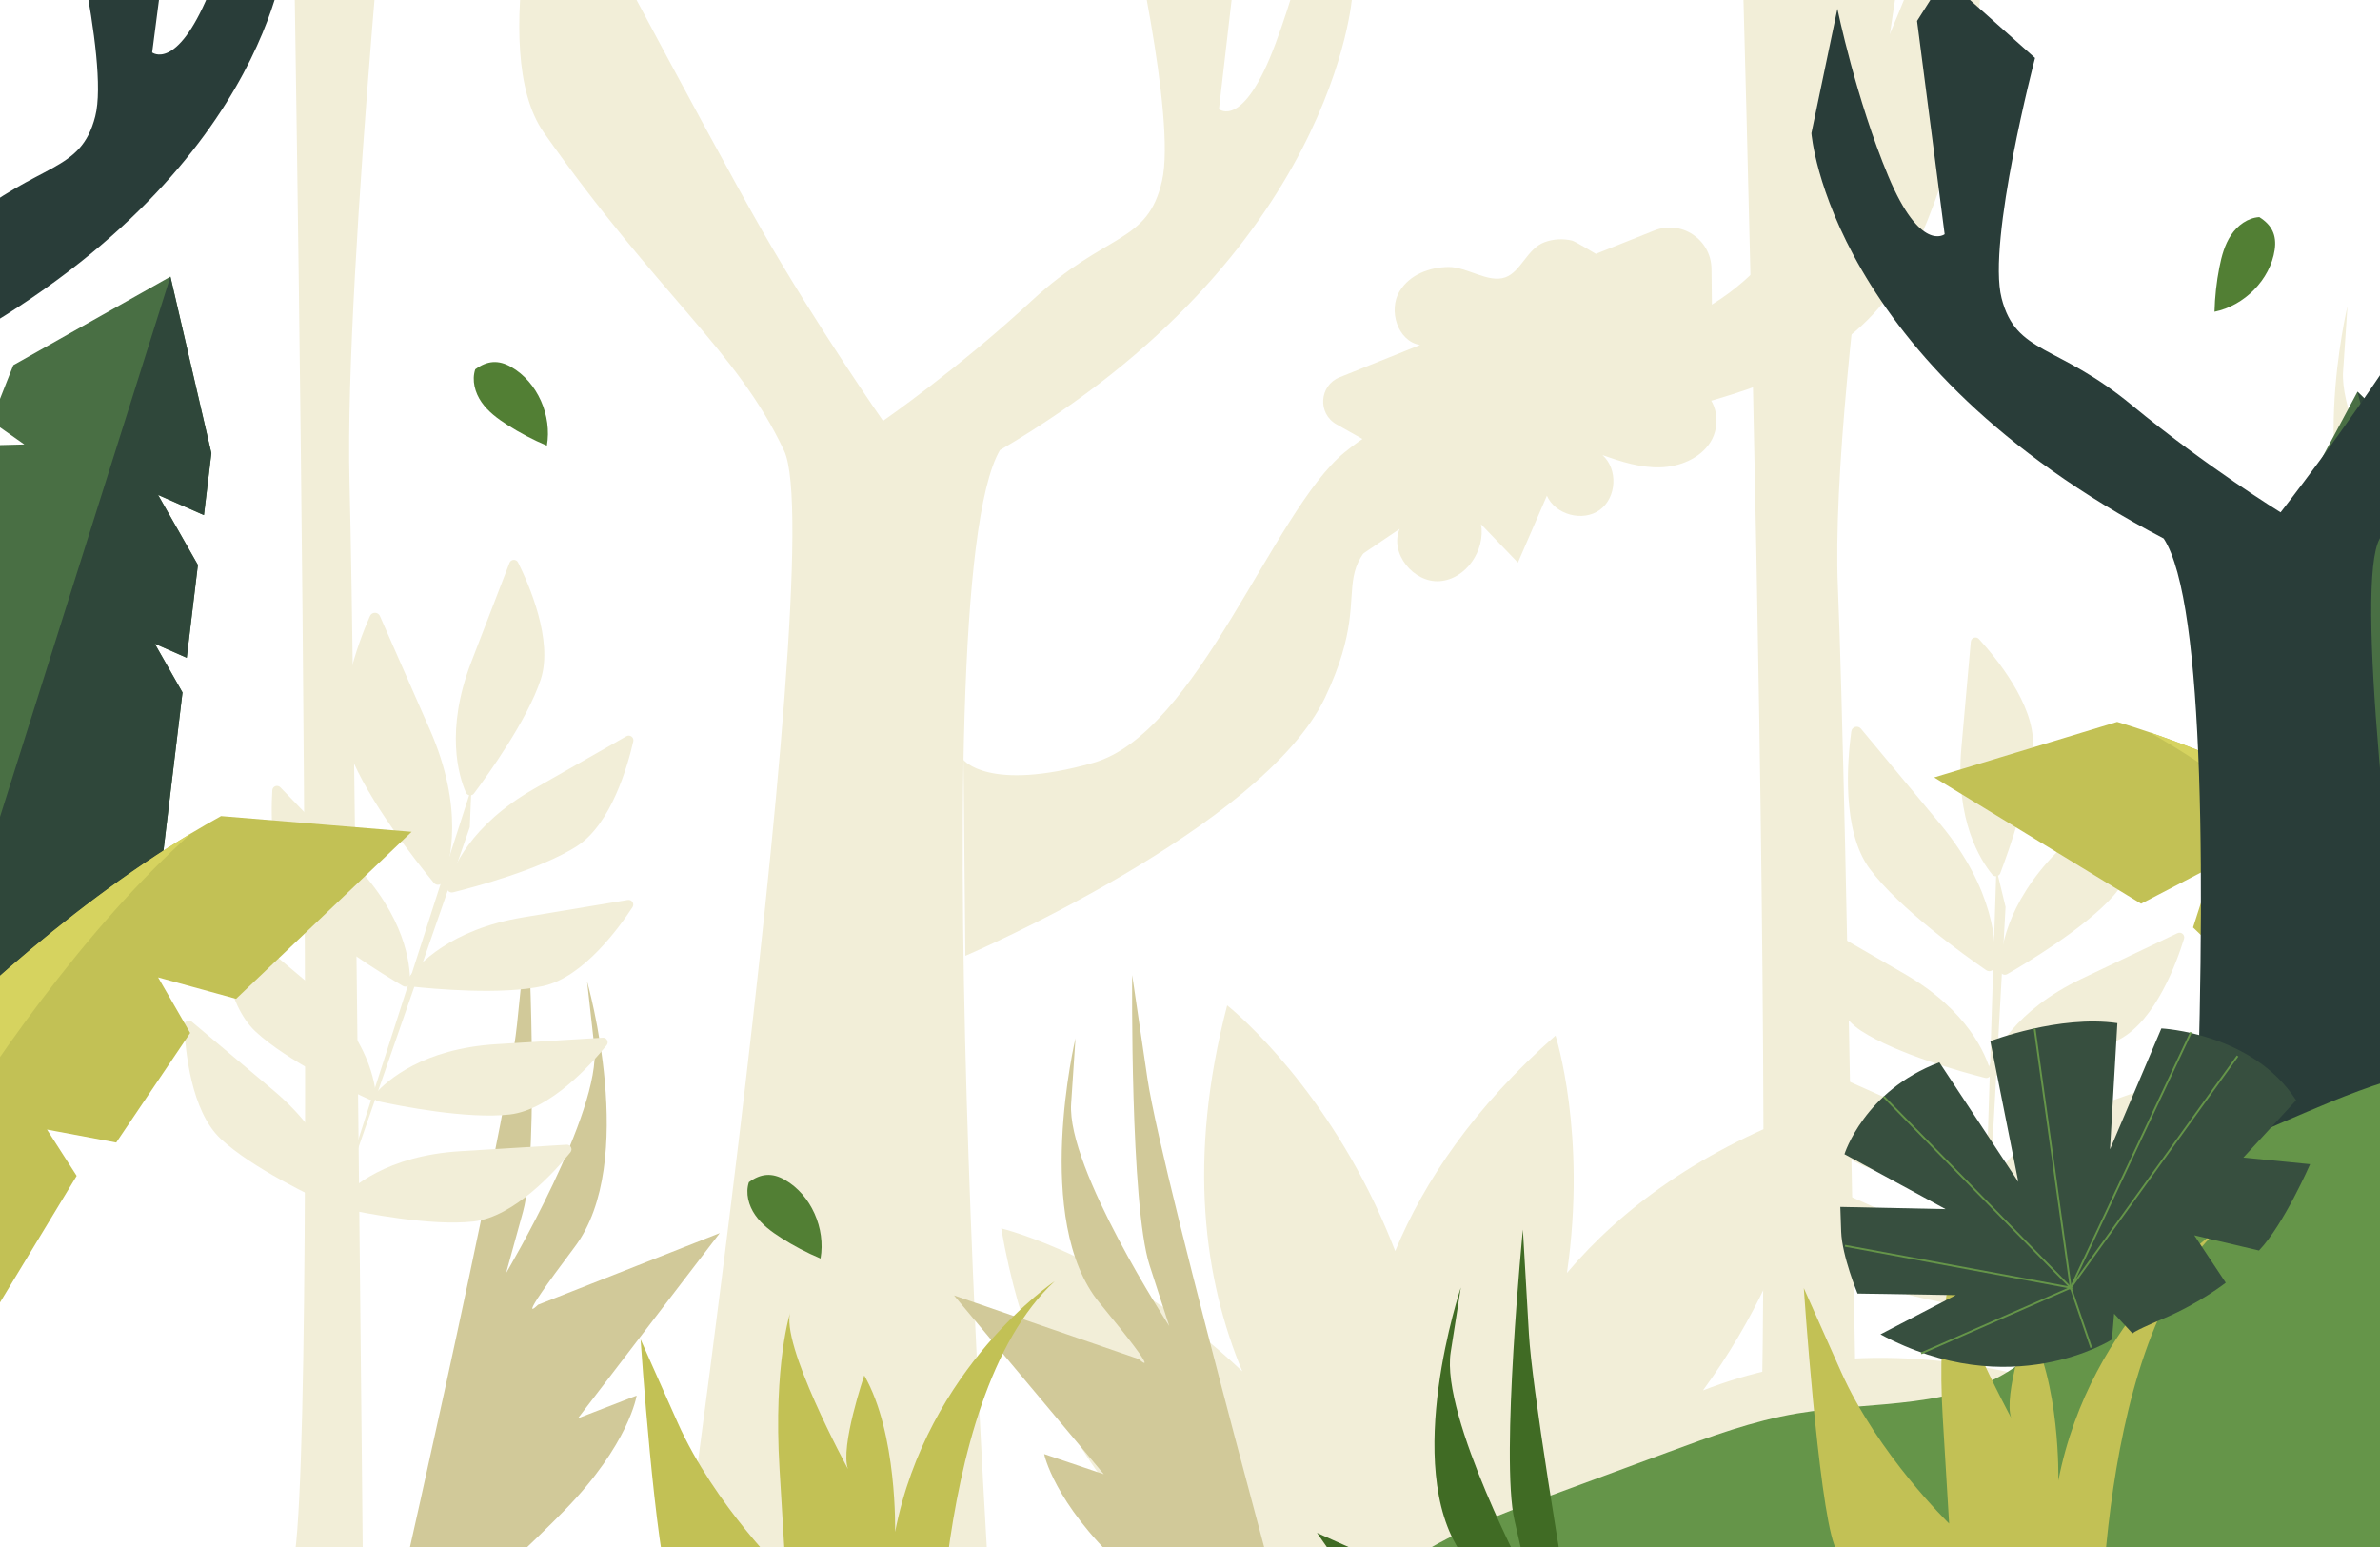 <svg width="1280" height="832" viewBox="0 0 1280 832" fill="none" xmlns="http://www.w3.org/2000/svg">
<path d="M1390.29 535.144C1390.29 535.144 1309.39 241.924 1301.19 186.3L1292.98 130.658C1292.98 130.658 1291.81 254.198 1302.35 286.806L1312.91 319.415C1312.91 319.415 1257.82 234.994 1260.15 199.832L1262.51 164.653C1262.51 164.653 1239.05 262.824 1275.4 306.94C1311.75 351.056 1296.5 337.196 1296.5 337.196L1197.16 302.965L1277.73 399.13L1245.65 388.297C1245.65 388.297 1250.78 414.176 1287.11 448.28C1323.45 482.384 1390.28 535.126 1390.28 535.126L1390.29 535.144Z" fill="#F2EED8"/>
<path d="M1351.83 309.257L1325.19 313.306L1363.49 333.622L1385.19 378.978L1366.6 381.805L1393.29 395.939L1465.18 546.288L1429.14 669.225L1391.1 673.183L1314.94 681.08C1295.81 638.568 1270.29 529.874 1250.85 438.778L1257.38 437.885L1261.65 400.334L1246.22 416.857C1240.22 388.261 1234.99 362.273 1230.96 341.774L1249.98 328.99L1228.22 327.968C1224.34 308.144 1222.09 296.162 1222.09 296.162L1267.89 210.666L1337.41 279.001L1351.87 309.257H1351.83Z" fill="#496F44"/>
<path d="M1351.83 309.257L1325.17 313.305L1363.47 333.604L1385.17 378.96L1366.59 381.805L1393.27 395.939L1465.16 546.288L1429.12 669.225L1391.08 673.165L1267.83 210.647L1337.35 278.983L1351.83 309.257Z" fill="#2F473A"/>
<path d="M915.924 747.737C973.043 669.554 978.059 595.419 978.059 595.419C914.739 617.942 871.808 650.258 842.719 684.618C853.607 609.753 836.573 556.938 836.573 556.938C792.804 595.455 766.031 635.121 750.365 672.836C747.32 664.958 744.092 657.426 740.754 650.24C740.262 649.146 739.751 648.07 739.241 646.994C705.775 577.127 661.112 541.582 659.999 540.707H659.981C638.352 623.559 647.653 688.484 668.115 737.542C603.719 676.356 538.466 660.636 538.466 660.636C577.64 885.046 767.034 897.648 767.034 897.648C764.025 888.438 760.797 879.593 757.387 871.058C761.18 866.48 764.828 861.903 768.329 857.325C770.937 858.948 772.487 859.805 772.688 859.915C772.834 858.656 772.962 857.398 773.089 856.14C773.29 854.134 773.472 852.146 773.655 850.158C776.773 845.89 779.801 841.623 782.664 837.355C781.934 851.854 782.828 860.626 782.828 860.626C792.366 855.593 801.412 850.377 810.038 844.997C1006.93 869.088 1111.45 746.059 1111.45 746.059C1029.58 721.184 964.818 728.715 915.888 747.792L915.924 747.737Z" fill="#F2EED8"/>
<path d="M935.329 -82.226C935.329 -82.226 963.652 843.191 937.098 899.472L910.544 955.752L1000.84 920.572C1000.84 920.572 993.251 429.441 988.436 315.622C983.621 201.784 1032.7 -85.344 1032.7 -85.344C1032.7 -85.344 951.25 -111.916 935.311 -82.226H935.329Z" fill="#F2EED8"/>
<path d="M156.247 -138.944C156.247 -138.944 173.153 786.473 157.305 842.754L141.457 899.034L195.366 863.854C195.366 863.854 190.843 372.723 187.962 258.903C185.08 145.066 214.388 -142.063 214.388 -142.063C214.388 -142.063 165.767 -168.635 156.247 -138.944Z" fill="#F2EED8"/>
<path d="M727.258 -2.292C727.258 -2.292 718.122 136.403 537.791 242.07C492.708 319.16 537.791 944.062 537.791 944.062H353.612C353.612 944.062 447.333 296.874 421.746 242.49C396.159 188.088 354.287 159.163 292.407 71.168C261.276 26.906 295.27 -88.573 295.27 -88.573C295.27 -88.573 380.329 72.481 410.038 124.275C439.747 176.069 474.908 226.332 474.908 226.332C474.908 226.332 514.72 198.903 554.988 161.644C595.275 124.385 617.16 131.388 624.965 97.229C632.789 63.071 606.983 -47.557 606.983 -47.557L655.586 -96.141L670.431 -69.861L655.586 58.676C655.586 58.676 668.589 70.074 685.914 23.642C703.258 -22.791 713.27 -77.211 713.27 -77.211L727.24 -2.274L727.258 -2.292Z" fill="#F2EED8"/>
<path d="M706.213 928.852C706.213 928.852 625.312 635.632 617.105 580.008L608.898 524.385C608.898 524.385 607.731 647.924 618.272 680.533L628.832 713.141C628.832 713.141 573.737 628.72 576.071 593.559L578.424 558.379C578.424 558.379 554.97 656.551 591.317 700.667C627.664 744.783 612.418 730.922 612.418 730.922L513.079 696.691L593.652 792.856L561.572 782.023C561.572 782.023 566.697 807.902 603.026 842.006C639.373 876.11 706.194 928.852 706.194 928.852H706.213Z" fill="#D1C999"/>
<path d="M204.339 903.575C204.339 903.575 272.273 607.09 278.036 551.157L283.799 495.223C283.799 495.223 290.401 618.598 281.283 651.644L272.182 684.672C272.182 684.672 323.52 597.917 319.636 562.883L315.751 527.849C315.751 527.849 343.49 624.89 309.113 670.575C274.735 716.259 289.362 701.724 289.362 701.724L387.096 663.17L310.827 762.783L342.396 750.564C342.396 750.564 338.42 776.643 303.605 812.297C268.79 847.951 204.339 903.593 204.339 903.593V903.575Z" fill="#D1C999"/>
<path d="M519.207 514.044C519.207 514.044 679.239 445.453 712.65 375.112C746.061 304.77 696.82 310.041 782.992 260.8C869.163 211.559 986.995 229.14 1029.2 135.947C1071.4 42.736 1065.54 -32.675 1065.54 -32.675L1038.33 -46.116C1038.33 -46.116 1044.92 -47.028 1008.92 35.678C972.915 118.366 944.775 162.337 886.744 178.167C828.713 193.997 761.891 211.577 723.191 243.237C684.51 274.897 644.06 394.48 587.779 410.31C531.499 426.14 518.186 408.668 518.186 408.668L519.189 514.062L519.207 514.044Z" fill="#F2EED8"/>
<path d="M1175.66 637.51C1168.46 640.064 1152.7 645.626 1121.73 656.605C1084.51 669.791 1070.69 691.384 1066.45 700.101C1065.62 701.834 1066.98 703.821 1068.9 703.694C1081.08 702.891 1117.76 699.809 1138.98 690.982C1159.3 682.557 1173.67 652.957 1178.81 640.866C1179.67 638.842 1177.72 636.781 1175.66 637.51Z" fill="#F2EED8"/>
<path d="M1178.5 576.835C1171.3 579.388 1155.54 584.95 1124.58 595.929C1087.35 609.115 1073.53 630.708 1069.3 639.425C1068.46 641.158 1069.83 643.145 1071.74 643.018C1083.93 642.215 1120.6 639.133 1141.83 630.306C1162.15 621.881 1176.52 592.282 1181.66 580.19C1182.52 578.166 1180.57 576.087 1178.5 576.835Z" fill="#F2EED8"/>
<path d="M1171.1 501.861C1164.19 505.144 1149.11 512.311 1119.43 526.427C1083.78 543.388 1072.27 566.294 1068.95 575.413C1068.3 577.218 1069.86 579.06 1071.76 578.732C1083.78 576.671 1119.94 569.814 1140.17 558.853C1159.5 548.367 1170.72 517.454 1174.6 504.889C1175.24 502.792 1173.11 500.931 1171.12 501.88L1171.1 501.861Z" fill="#F2EED8"/>
<path d="M1079.51 523.91C1090.09 517.819 1121.64 498.87 1136.8 481.599C1151.31 465.076 1151.11 432.194 1150.4 419.063C1150.27 416.875 1147.61 415.872 1146.08 417.44C1140.74 422.912 1129.06 434.839 1106.1 458.347C1078.53 486.578 1075.66 512.056 1075.72 521.758C1075.72 523.691 1077.83 524.858 1079.51 523.91Z" fill="#F2EED8"/>
<path d="M1078.62 487.745L1074.57 470.967C1075.1 470.693 1075.54 470.256 1075.77 469.636C1080.1 458.237 1092.55 423.641 1093.37 400.68C1094.16 378.723 1073.18 353.391 1064.3 343.67C1062.83 342.047 1060.13 342.959 1059.93 345.148C1059.25 352.753 1057.77 369.367 1054.87 402.085C1051.39 441.368 1065.31 462.906 1071.49 470.383C1072.04 471.04 1072.8 471.314 1073.55 471.259L1065.29 728.879L1078.62 487.764V487.745Z" fill="#F2EED8"/>
<path d="M1067.64 700.575C1064.12 691.548 1052.06 668.915 1016.03 652.812C986.027 639.407 970.781 632.605 963.796 629.504C961.79 628.611 959.674 630.526 960.367 632.605C964.525 645.079 976.471 675.718 996.039 685.73C1016.5 696.198 1052.81 702.198 1064.89 703.967C1066.8 704.241 1068.31 702.381 1067.62 700.575H1067.64Z" fill="#F2EED8"/>
<path d="M998.174 625.127C1018.64 635.595 1054.95 641.595 1067.02 643.364C1068.93 643.638 1070.45 641.778 1069.76 639.972C1066.24 630.945 1054.18 608.312 1018.14 592.209C988.143 578.804 972.897 572.002 965.912 568.901C963.906 568.008 961.79 569.923 962.483 572.002C966.642 584.476 978.587 615.115 998.156 625.127H998.174Z" fill="#F2EED8"/>
<path d="M1001.04 554.439C1020.31 566.968 1055.8 576.689 1067.62 579.698C1069.48 580.172 1071.19 578.458 1070.68 576.616C1068.11 567.26 1058.48 543.515 1024.31 523.782C995.857 507.351 981.394 499.016 974.774 495.186C972.878 494.092 970.58 495.77 971.054 497.922C973.899 510.761 982.598 542.476 1001.04 554.458V554.439Z" fill="#F2EED8"/>
<path d="M1068.22 521.794C1070.07 523.071 1072.64 521.885 1072.82 519.66C1073.79 508.39 1072.86 478.535 1043.46 443.155C1018.98 413.72 1006.54 398.747 1000.84 391.908C999.195 389.938 996.003 390.85 995.657 393.385C993.578 408.577 990.277 446.766 1005.6 467.319C1021.61 488.803 1056.5 513.733 1068.22 521.794Z" fill="#F2EED8"/>
<path d="M304.645 615.644C297.022 616.1 280.335 617.121 247.544 619.127C208.133 621.535 188.892 638.477 182.418 645.699C181.123 647.14 181.908 649.42 183.786 649.821C195.713 652.392 231.823 659.541 254.675 656.933C276.523 654.435 298.499 629.942 306.779 619.729C308.165 618.015 306.87 615.498 304.663 615.626L304.645 615.644Z" fill="#F2EED8"/>
<path d="M324.103 558.087C316.48 558.543 299.793 559.564 267.002 561.57C227.591 563.978 208.351 580.92 201.877 588.142C200.582 589.583 201.366 591.862 203.245 592.264C215.172 594.835 251.282 601.984 274.133 599.376C295.981 596.878 317.957 572.385 326.237 562.172C327.623 560.458 326.328 557.941 324.122 558.069L324.103 558.087Z" fill="#F2EED8"/>
<path d="M337.654 484.007C330.122 485.247 313.636 487.982 281.21 493.381C242.255 499.855 224.875 518.694 219.185 526.554C218.054 528.104 219.057 530.311 220.972 530.53C233.1 531.861 269.757 535.235 292.207 530.275C313.691 525.533 332.986 498.906 340.171 487.891C341.375 486.049 339.825 483.678 337.654 484.025V484.007Z" fill="#F2EED8"/>
<path d="M243.55 479.94C255.386 477.004 290.931 467.484 310.281 455.064C328.791 443.192 337.673 411.532 340.591 398.711C341.083 396.577 338.804 394.881 336.889 395.957C330.25 399.732 315.734 407.993 287.192 424.261C252.906 443.793 243.131 467.502 240.505 476.821C239.976 478.681 241.69 480.396 243.55 479.922V479.94Z" fill="#F2EED8"/>
<path d="M252.65 444.924L253.38 427.69C253.964 427.58 254.511 427.27 254.912 426.741C262.207 416.984 283.727 387.148 290.839 365.318C297.642 344.418 284.475 314.29 278.62 302.509C277.636 300.539 274.809 300.667 274.006 302.727C271.253 309.858 265.252 325.415 253.453 356.053C239.283 392.856 246.705 417.386 250.59 426.267C250.936 427.051 251.593 427.507 252.322 427.671L173.354 673.037L252.632 444.924H252.65Z" fill="#F2EED8"/>
<path d="M183.421 646.483C182.527 636.836 177.184 611.76 146.983 586.355C121.852 565.2 109.049 554.458 103.213 549.552C101.535 548.129 98.982 549.388 99.073 551.595C99.638 564.725 102.666 597.48 118.715 612.489C135.511 628.191 168.758 643.967 179.865 649C181.615 649.803 183.603 648.417 183.421 646.502V646.483Z" fill="#F2EED8"/>
<path d="M137.463 554.804C154.259 570.506 187.506 586.282 198.613 591.315C200.363 592.118 202.351 590.732 202.169 588.817C201.275 579.169 195.932 554.093 165.731 528.688C140.6 507.533 127.797 496.791 121.961 491.885C120.283 490.463 117.73 491.721 117.821 493.928C118.387 507.059 121.414 539.813 137.463 554.822V554.804Z" fill="#F2EED8"/>
<path d="M159.677 487.636C174.741 504.998 206.182 524.111 216.723 530.275C218.383 531.242 220.498 530.075 220.517 528.16C220.626 518.457 217.909 492.98 190.498 464.584C167.683 440.949 156.084 428.948 150.777 423.441C149.245 421.854 146.582 422.839 146.455 425.046C145.652 438.177 145.269 471.04 159.677 487.654V487.636Z" fill="#F2EED8"/>
<path d="M233.283 474.779C234.705 476.511 237.495 476.092 238.298 473.994C242.328 463.435 249.66 434.456 231.167 392.364C215.756 357.312 207.914 339.494 204.34 331.342C203.3 328.989 199.981 328.989 198.96 331.342C192.777 345.366 179.063 381.185 188.127 405.148C197.592 430.206 224.255 463.8 233.301 474.779H233.283Z" fill="#F2EED8"/>
<path d="M1151.48 486.05L1190.01 465.952L1179.45 498.797L1230.75 548.038L1265.7 533.357L1255.32 561.06L1314.99 624.197L1346.4 607.383L1340.14 640.885L1442.56 757.439L1449.2 675.846L1457.43 574.628C1457.43 574.628 1308.14 445.854 1156.24 393.915C1150.36 391.908 1144.51 390.012 1138.64 388.243L1040.23 418.115L1151.48 486.013V486.05Z" fill="#C2C155"/>
<path d="M1156.24 393.933C1286.93 468.414 1417.87 634.611 1449.2 675.864L1457.43 574.646C1457.43 574.646 1308.14 445.873 1156.24 393.933Z" fill="#D6D35F"/>
<path d="M974.191 71.588C974.191 71.588 983.328 195.328 1163.66 289.615C1208.74 358.406 1163.66 915.958 1163.66 915.958H1347.84C1347.84 915.958 1254.12 338.528 1279.7 289.998C1305.29 241.468 1303.54 155.899 1409.04 137.133C1514.56 118.366 1363.32 96.281 1363.32 96.281C1363.32 96.281 1321.12 138.282 1291.41 184.495C1261.7 230.708 1226.54 275.554 1226.54 275.554C1226.54 275.554 1186.73 251.079 1146.46 217.833C1106.17 184.586 1084.29 190.842 1076.48 160.349C1068.66 129.874 1094.47 31.174 1094.47 31.174L1045.86 -12.177L1031.02 11.277L1045.86 125.971C1045.86 125.971 1032.86 136.13 1015.54 94.713C998.192 53.277 988.179 4.729 988.179 4.729L974.21 71.588H974.191Z" fill="#293D39"/>
<path d="M153.511 -26.146C153.511 -26.146 144.375 97.594 -35.956 191.881C-81.039 260.672 -35.956 818.224 -35.956 818.224H-220.135C-220.135 818.224 -126.413 240.794 -152 192.246C-177.587 143.716 -175.837 58.147 -281.34 39.38C-386.861 20.614 -235.619 -1.471 -235.619 -1.471C-235.619 -1.471 -193.417 40.529 -163.709 86.743C-134 132.956 -98.839 177.802 -98.839 177.802C-98.839 177.802 -59.026 153.327 -18.759 120.081C21.528 86.834 43.413 93.089 51.218 62.596C59.042 32.122 33.236 -66.579 33.236 -66.579L81.839 -109.929L96.684 -86.475L81.839 28.219C81.839 28.219 94.842 38.377 112.167 -3.04C129.511 -44.475 139.523 -93.023 139.523 -93.023L153.493 -26.165L153.511 -26.146Z" fill="#293D39"/>
<path d="M1133.26 673.055C1117.88 693.499 1106.65 717.791 1086.31 733.293C1053.36 758.424 1007.47 753.281 966.587 760.157C942.714 764.169 919.826 772.613 897.12 781.002C876.148 788.753 855.175 796.504 834.202 804.255C806.681 814.431 778.815 824.772 754.796 841.623C718.522 867.082 692.625 907.806 687.865 951.868C896.282 916.943 1109.2 908.973 1319.66 928.214C1347.13 930.731 1378.97 932.117 1397.57 911.764C1415.57 892.086 1412.25 861.629 1407.82 835.331C1398.9 782.497 1390 729.664 1381.08 676.83C1375.67 644.678 1379.57 584.951 1339.96 575.522C1307.39 567.771 1258.42 590.513 1229.3 602.841C1192.66 618.361 1157.08 640.447 1133.26 673.037V673.055Z" fill="#659549"/>
<path d="M880.07 1072.8C880.07 1072.8 825.503 773.561 822.275 717.427L819.029 661.292C819.029 661.292 806.901 784.248 814.524 817.659L822.148 851.07C822.148 851.07 774.749 762.108 780.202 727.275L785.655 692.441C785.655 692.441 753.594 788.133 785.874 835.313C818.154 882.493 804.202 867.319 804.202 867.319L708.292 824.407L780.019 927.338L749.034 913.697C749.034 913.697 751.843 939.922 785.016 977.108C818.19 1014.29 880.07 1072.76 880.07 1072.76V1072.8Z" fill="#406B24"/>
<path d="M1129.56 911.6C1129.56 911.6 1123.3 725.579 1192.86 661.493C1192.86 661.493 1124.3 707.597 1107 796.321C1107 796.321 1108.31 743.305 1090.4 712.174C1090.4 712.174 1077.29 750.746 1081.66 762.528C1081.66 762.528 1044.7 694.521 1050.79 677.633C1050.79 677.633 1041.41 705.682 1044.84 762.528L1048.27 819.392C1048.27 819.392 1009.97 782.279 990.04 737.524L970.106 692.77C970.106 692.77 977.821 807.373 986.52 830.972C995.219 854.571 1013.42 934.597 1013.42 934.597L1132.69 915.466" fill="#C2C155"/>
<path d="M1011.38 717.609L1051.85 696.545L999.013 695.688C999.013 695.688 990.66 675.536 990.204 662.314L989.748 649.092L1046.34 650.277L991.973 620.733C991.973 620.733 1002.61 586.538 1043 571.346L1085.49 635.632L1070.43 559.947C1070.43 559.947 1107.43 545.722 1138.75 550.263L1134.79 618.161L1162.42 553.108C1162.42 553.108 1211.55 555.461 1234.88 591.735L1206.52 622.556L1242.41 626.113C1242.41 626.113 1228.33 658.52 1214.92 672.545L1180.11 664.356L1197.05 689.87C1197.05 689.87 1183.25 700.758 1163.86 709.001C1144.47 717.245 1147.03 717.281 1147.03 717.281L1137 706.521L1135.83 720.418C1135.83 720.418 1081.32 755.288 1011.3 717.609H1011.38Z" fill="#374F3F"/>
<path d="M992.229 669.992L1113.67 692.533L1013.04 589.766" stroke="#659549" stroke-miterlimit="10"/>
<path d="M1094.25 553.291L1113.67 692.533L1203.4 567.936" stroke="#659549" stroke-miterlimit="10"/>
<path d="M1178.36 555.169L1113.67 692.533L1033.23 727.84" stroke="#659549" stroke-miterlimit="10"/>
<path d="M1124.69 724.813L1113.67 692.533" stroke="#659549" stroke-miterlimit="10"/>
<path d="M503.96 939.156C503.96 939.156 497.705 753.135 567.262 689.049C567.262 689.049 498.708 735.153 481.401 823.878C481.401 823.878 482.714 770.862 464.805 739.731C464.805 739.731 451.692 778.303 456.069 790.084C456.069 790.084 419.102 722.077 425.193 705.189C425.193 705.189 415.819 733.238 419.248 790.084L422.676 846.948C422.676 846.948 384.378 809.835 364.445 765.081L344.511 720.326C344.511 720.326 352.226 834.93 360.925 858.529C369.624 882.128 387.825 962.153 387.825 962.153L507.097 943.022" fill="#C2C155"/>
<path d="M109.669 277.031L84.994 266.162L106.423 303.84L100.423 353.756L83.225 346.187L98.161 372.431L78.228 537.88L-18.102 622.319L-52.333 605.249L-120.851 571.072C-114.212 524.931 -77.446 419.501 -45.02 332.181L-39.038 334.917L-15.293 305.518L-37.178 311.19C-26.892 283.834 -17.39 259.086 -9.804 239.626L13.102 239.043L-4.715 226.514C2.634 207.693 7.175 196.386 7.175 196.386L91.669 148.768L113.7 243.73L109.687 277.031H109.669Z" fill="#496F44"/>
<path d="M109.668 277.031L85.011 266.162L106.44 303.84L100.44 353.756L83.224 346.187L98.16 372.431L78.227 537.88L-18.103 622.319L-52.334 605.249L91.65 148.768L113.68 243.73L109.668 277.031Z" fill="#2F473A"/>
<path d="M126.939 537.169L85.03 525.643L102.283 555.534L62.507 614.477L25.266 607.492L41.242 632.386L-3.768 706.703L-38.017 696.891L-24.832 728.314L-100.371 863.854L-124.061 785.506L-153.441 688.301C-153.441 688.301 -34.662 530.95 102.866 448.152C108.173 444.961 113.517 441.86 118.879 438.906L221.372 447.368L126.939 537.205V537.169Z" fill="#C2C155"/>
<path d="M102.849 448.134C-9.202 548.513 -102.157 738.564 -124.079 785.507L-153.459 688.302C-153.459 688.302 -34.679 530.95 102.849 448.153V448.134Z" fill="#D6D35F"/>
<path d="M752.791 156.464C746.426 166.896 751.678 183.547 763.733 185.535L720.438 202.915C709.495 207.31 708.492 222.411 718.778 228.21L741.757 241.159C725.854 256.77 719.435 281.354 725.708 302.746L752.754 284.472C747.174 297.494 760.25 313.634 774.384 312.54C788.518 311.445 798.968 295.907 796.524 281.955L816.348 302.582L831.941 266.6C836.5 276.904 851.327 280.861 860.428 274.205C869.528 267.548 870.258 252.229 861.832 244.751C871.808 248.289 882.13 251.59 892.708 251.335C903.285 251.08 914.319 246.648 919.954 237.693C925.572 228.721 923.766 215.061 914.593 209.772C927.669 209.043 940.727 208.313 953.803 207.584C960.241 207.219 967.08 206.763 971.183 199.851C973.992 195.127 974.302 189.237 972.168 184.167C968.119 174.556 957.578 169.814 947.456 169.395C938.411 169.012 929.511 171.565 920.811 174.1L920.465 144.574C920.283 128.798 904.307 118.111 889.662 123.984L858.276 136.531C858.276 136.531 847.169 129.783 845.418 129.364C840.567 128.251 835.388 128.506 830.701 130.239C821.272 133.722 818.044 146.124 809.6 149.151C800.354 152.452 788.883 143.425 778.889 143.589C768.858 143.753 758.244 147.601 752.809 156.519L752.791 156.464Z" fill="#F2EED8"/>
<path d="M1215.13 116.762C1208.92 117.108 1203.38 121.212 1199.92 126.391C1196.47 131.57 1194.81 137.716 1193.61 143.826C1192.07 151.668 1191.2 159.656 1191 167.662C1206.99 164.434 1221.02 150.446 1223.37 134.288C1224.5 126.428 1221.84 121.011 1215.13 116.78V116.762Z" fill="#527F34"/>
<path d="M402.761 635.796C400.81 641.705 402.597 648.361 406.153 653.468C409.71 658.574 414.816 662.368 420.068 665.705C426.816 670.009 433.929 673.748 441.297 676.848C444.142 660.781 436.263 642.598 422.093 634.519C415.199 630.58 409.162 631.091 402.779 635.796H402.761Z" fill="#527F34"/>
<path d="M255.586 198.629C253.635 204.538 255.422 211.194 258.978 216.301C262.535 221.407 267.641 225.201 272.894 228.538C279.641 232.842 286.754 236.581 294.122 239.681C296.967 223.614 289.088 205.431 274.918 197.352C268.024 193.413 261.988 193.924 255.605 198.629H255.586Z" fill="#527F34"/>
</svg>
